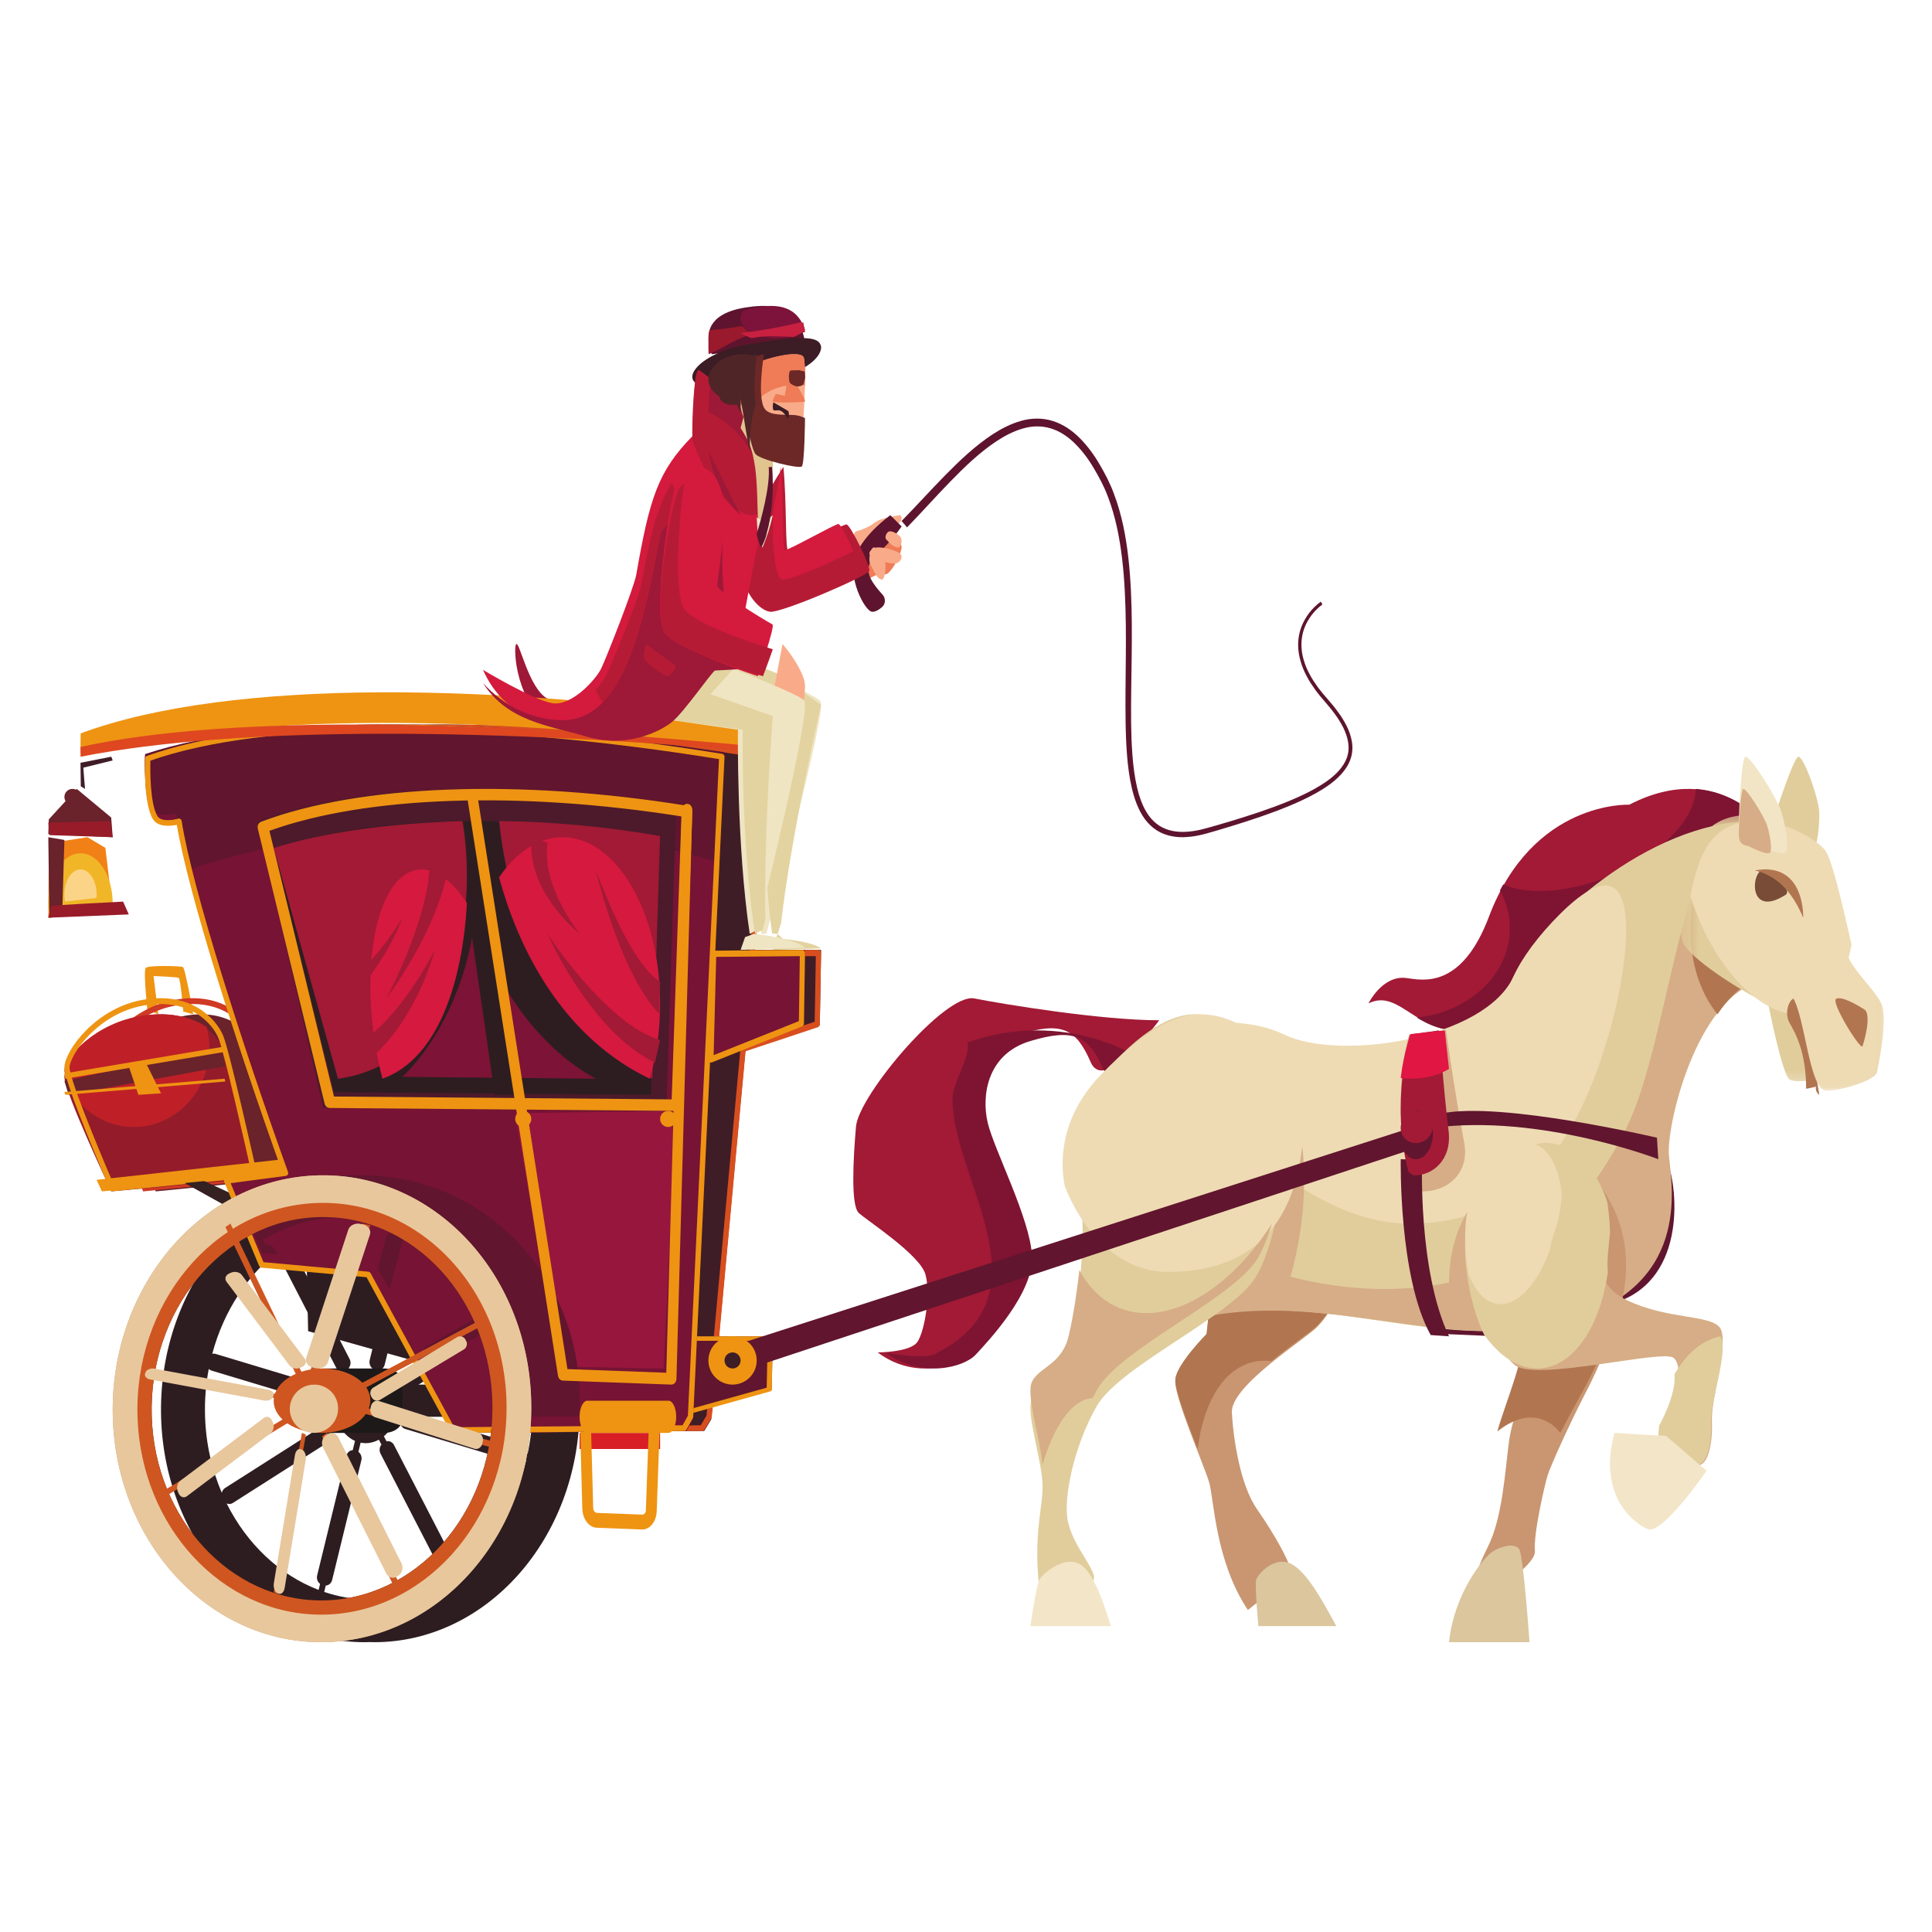 <svg width="120" height="120" viewBox="0 0 120 120" fill="none" xmlns="http://www.w3.org/2000/svg">
<path d="M93 82.171L89 82V82.829L93 83V82.171Z" fill="#61152E"/>
<path d="M103.518 72L100 81C104.735 79.788 104.287 73.933 103.518 72Z" fill="#61152E"/>
<path d="M56 32.359C56.904 31.44 57.777 30.466 58.692 29.534C59.608 28.604 60.562 27.694 61.655 26.975C62.205 26.62 62.792 26.315 63.427 26.14C64.055 25.958 64.748 25.946 65.384 26.147C66.027 26.343 66.598 26.74 67.071 27.216C67.546 27.696 67.951 28.245 68.29 28.83C68.632 29.412 68.949 30.015 69.186 30.662C69.43 31.304 69.616 31.967 69.763 32.638C70.05 33.981 70.179 35.35 70.245 36.714C70.376 39.446 70.231 42.168 70.255 44.876C70.264 45.553 70.285 46.229 70.337 46.9C70.387 47.571 70.471 48.237 70.619 48.883C70.769 49.524 70.988 50.154 71.354 50.661C71.538 50.913 71.759 51.127 72.011 51.288C72.262 51.449 72.543 51.553 72.833 51.612C73.126 51.67 73.427 51.684 73.73 51.659C73.88 51.656 74.031 51.627 74.18 51.61C74.331 51.581 74.482 51.557 74.629 51.52C75.225 51.369 75.832 51.183 76.43 51.008C77.628 50.645 78.82 50.26 79.982 49.786C80.561 49.548 81.132 49.289 81.679 48.982C82.223 48.672 82.759 48.322 83.175 47.849C83.38 47.614 83.557 47.349 83.66 47.051C83.765 46.754 83.787 46.43 83.737 46.115C83.688 45.798 83.574 45.491 83.437 45.199C83.284 44.912 83.12 44.631 82.926 44.372C82.737 44.108 82.532 43.859 82.318 43.614L81.999 43.238C81.892 43.111 81.794 42.975 81.692 42.844C81.498 42.57 81.31 42.292 81.156 41.988C80.995 41.688 80.862 41.37 80.772 41.035C80.676 40.7 80.624 40.348 80.629 39.995C80.635 39.644 80.701 39.292 80.821 38.963C81.07 38.309 81.498 37.761 82.04 37.368L82.136 37.545C81.643 37.906 81.228 38.439 81.004 39.044C80.783 39.654 80.785 40.341 80.969 40.967C81.058 41.283 81.184 41.586 81.34 41.872C81.491 42.163 81.673 42.432 81.862 42.695C81.964 42.822 82.057 42.954 82.163 43.077L82.481 43.445C82.696 43.694 82.909 43.947 83.103 44.219C83.306 44.485 83.48 44.777 83.639 45.079C83.79 45.388 83.912 45.718 83.97 46.073C84.027 46.425 84.005 46.803 83.885 47.142C83.77 47.485 83.574 47.779 83.352 48.035C82.903 48.548 82.355 48.908 81.799 49.23C81.239 49.548 80.66 49.814 80.075 50.057C78.904 50.543 77.707 50.936 76.507 51.307C75.903 51.488 75.31 51.675 74.692 51.834C74.539 51.873 74.38 51.901 74.224 51.931C74.066 51.951 73.907 51.981 73.746 51.987C73.429 52.014 73.101 52.001 72.782 51.938C72.459 51.877 72.142 51.761 71.855 51.579C71.568 51.398 71.316 51.154 71.108 50.875C70.698 50.311 70.466 49.639 70.304 48.97C70.148 48.298 70.059 47.614 70.004 46.931C69.949 46.247 69.924 45.565 69.913 44.882C69.873 42.154 70.006 39.437 69.864 36.737C69.794 35.389 69.657 34.043 69.372 32.739C69.228 32.088 69.044 31.448 68.809 30.835C68.58 30.221 68.271 29.642 67.937 29.082C67.609 28.519 67.222 28.004 66.781 27.564C66.341 27.125 65.83 26.777 65.266 26.609C64.709 26.438 64.108 26.446 63.537 26.615C62.962 26.777 62.413 27.063 61.893 27.405C60.852 28.096 59.92 28.99 59.021 29.915C58.118 30.842 57.252 31.819 56.339 32.757L56 32.359Z" fill="#5E142E"/>
<path d="M54.979 33.012C54.398 32.904 54.032 33.552 54.032 33.552L53 34.372L53.844 36C54.438 35.72 54.574 35.577 54.94 35.672C55.306 35.768 55.974 34.4 55.999 34.032C56.024 33.663 55.558 33.12 54.979 33.012Z" fill="#EF7C57"/>
<path d="M53.164 33.005C54.053 32.779 54.353 32.392 54.627 32.292C54.971 32.167 55.654 32.028 55.873 32.001C56.019 31.982 56.107 32.385 55.748 32.54C55.303 32.73 54.916 32.713 54.863 32.835C54.807 32.956 54.501 33.793 53.634 33.979C52.767 34.165 52.983 33.051 53.164 33.005Z" fill="#F9AB89"/>
<path d="M7 47.232L6.912 47L5 47.377L5.018 48.84L5.279 49L5.175 47.681L7 47.232Z" fill="#3F1D27"/>
<path d="M3 57L3.039 52.372L5.432 52L6.545 52.662L7 56.504L3 57Z" fill="#F18117"/>
<path d="M7 56.118C7 54.396 6.105 53 5.001 53C3.895 53 3 54.396 3 56.118C3 56.425 3.03 56.721 3.083 57L6.982 56.54C6.994 56.402 7 56.261 7 56.118Z" fill="#F1B627"/>
<path d="M6 55.559C6 54.698 5.551 54 4.999 54C4.449 54 4 54.698 4 55.559C4 55.712 4.015 55.86 4.042 56L5.988 55.77C5.994 55.7 6 55.631 6 55.559Z" fill="#FCD487"/>
<path d="M4 49.5C4 49.776 4.223 50 4.5 50C4.775 50 5 49.776 5 49.5C5 49.223 4.775 49 4.5 49C4.223 49 4 49.223 4 49.5Z" fill="#6A222B"/>
<path d="M3 51.814L3.031 50.892L4.767 49L6.906 50.778L7 52L3 51.814Z" fill="#6A222B"/>
<path d="M3 52L3.068 57L3.861 56.887L4 52.17L3 52Z" fill="#6A222B"/>
<path d="M3.178 56.269C3.253 56.221 7.646 56 7.646 56L8 56.797L3 57L3.178 56.269Z" fill="#981B29"/>
<path d="M3.07 51.872L7 52L6.836 51L3 51.096L3.07 51.872Z" fill="#981B29"/>
<path d="M110.719 52.307C109.944 52.122 109.852 51.871 110.176 50.85C110.5 49.828 111.365 47.254 111.667 47.014C111.966 46.776 112.981 49.606 112.998 50.472C113.016 51.338 112.884 52.613 112.562 52.934C112.238 53.255 110.719 52.307 110.719 52.307Z" fill="#E1CD9C"/>
<path d="M85 62.322C86.72 61.477 87.725 63.699 90.113 63.979C92.53 64.263 96.42 61.575 96.42 61.575L110 51.687C110 51.687 106.903 47.025 101.195 49.983C101.195 49.983 95.216 49.697 92.487 56.923C90.765 61.487 88.323 60.876 87.359 60.748C85.867 60.547 85 62.322 85 62.322Z" fill="#A21A35"/>
<path d="M105.319 49C105.342 50.861 103.079 53.181 99.834 54.472C97.314 55.474 94.863 55.593 93.369 54.931C93.299 55.053 93.23 55.175 93.163 55.302C93.558 56.02 93.781 56.819 93.781 57.663C93.781 60.513 91.257 62.863 88 63.207C88.58 63.557 89.237 63.882 90.057 63.979C92.481 64.263 96.381 61.572 96.381 61.572L110 51.672C110 51.672 108.378 49.235 105.319 49Z" fill="#7E1432"/>
<path d="M102 74C101.175 80.862 99.491 84.576 98.507 86.465C97.524 88.353 96.304 91.06 96.129 91.627C95.951 92.193 95.234 95.279 95.335 96.348C95.431 97.419 91 100 91 100C91 100 91.478 97.923 92.403 96.097C93.328 94.271 93.481 91.375 93.731 89.487C93.981 87.598 95.604 84.199 95.406 82.058C95.209 79.917 96.313 77.526 98.08 76.015C99.85 74.504 102 74 102 74Z" fill="#C99671"/>
<path d="M93 88.913C93.889 88.201 94.802 87.893 95.641 88.116C96.133 88.248 96.56 88.555 96.916 89C97.303 88.243 97.725 87.457 98.108 86.775C99.204 84.84 101.081 81.033 102 74C102 74 99.604 74.516 97.632 76.065C95.663 77.614 94.433 80.064 94.653 82.258C94.842 84.125 93.56 86.927 93 88.913Z" fill="#B17650"/>
<path d="M77.508 100C75.466 96.938 75.413 93.125 75.099 92.062C74.784 91 72.898 86.687 73.004 85.749C73.108 84.812 74.942 82.938 74.942 82.938L75.674 76L84 74C83.948 80.062 82.535 81.625 81.854 82.375C81.173 83.124 76.407 86.063 76.512 87.749C76.615 89.437 77.036 92.25 78.083 93.75C79.13 95.25 80.072 96.938 80.126 97.438C80.178 97.938 77.508 100 77.508 100Z" fill="#C99671"/>
<path d="M77.488 84.7C77.964 84.525 78.462 84.48 78.963 84.545C80.206 83.541 81.519 82.656 81.854 82.293C82.535 81.549 83.948 80.002 84 74L75.674 75.98L74.942 82.85C74.942 82.85 73.108 84.706 73.004 85.634C72.933 86.253 73.748 88.355 74.393 90C74.71 87.349 75.803 85.313 77.488 84.7Z" fill="#B17650"/>
<path d="M70.988 83C80.073 78.814 88.499 84.302 96.521 82.163C104.539 80.022 103.23 73.512 103.066 71.558C102.902 69.604 104.866 60.303 109.203 59.931C113.54 59.559 115.096 50.908 108.795 51.001C102.494 51.093 95.537 57.14 93.82 61.047C92.101 64.953 83.263 66.349 79.909 64.674C76.553 63 70.415 64.21 69.271 67.094C68.124 69.977 70.988 83 70.988 83Z" fill="#E1CD9C"/>
<path d="M94.01 60.646C92.25 64.538 83.203 65.928 79.769 64.26C77.924 63.364 75.255 63.298 73 63.874C74.046 68.865 81.153 76 87.526 76C94.652 76 98.265 70.989 100.312 62.777C101.049 59.812 102.356 51.346 96.885 56.78C95.553 58.115 94.539 59.476 94.01 60.646Z" fill="#EEDBB4"/>
<path d="M90.209 82C88.798 74.013 95 72 95 72L93.928 81.451L90.209 82Z" fill="#D6AD86"/>
<path d="M107.856 52.001C104.681 52.046 103.848 62.495 101.644 68.583C100.603 71.458 98.569 74.135 97.07 75.916C94.583 78.874 89.17 80.706 82.95 79.852C75.094 78.772 69.178 74.038 69.738 69.278C69.951 67.484 71.053 65.944 72.764 64.777C71.105 65.302 69.756 66.192 69.276 67.363C68.109 70.198 71.023 83 71.023 83C80.266 78.884 88.839 84.28 97 82.177C105.158 80.073 103.826 73.673 103.659 71.752C103.493 69.831 105.532 61.206 109.944 60.839C114.356 60.474 114.267 51.908 107.856 52.001Z" fill="#D6AD86"/>
<path d="M110 59.585L105.147 56C105.147 56 104.3 60.038 106.677 63C107.473 61.805 108.441 60.934 109.58 60.739L110 59.585Z" fill="#B17650"/>
<path d="M54.515 84C56.698 85.65 59.277 84.943 60.006 84.118C60.735 83.293 63.536 80.227 63.426 77.87C63.313 75.512 61.126 71.15 60.735 69.441C60.342 67.731 60.678 65.079 63.313 64.253C65.946 63.429 66.843 63.9 67.74 65.963C68.638 68.026 72 63.37 72 63.37C68.356 63.37 62.305 62.367 60.51 62.014C58.716 61.661 53.336 68.026 53.168 69.972C52.998 71.917 52.834 74.864 53.336 75.335C53.841 75.807 57.148 77.929 57.484 79.166C57.819 80.404 57.427 82.703 56.98 83.352C56.532 84 54.515 84 54.515 84Z" fill="#A21A35"/>
<path d="M64.402 64C62.891 64 61.445 64.266 60.102 64.749C60.283 65.715 59.161 67.189 59.161 68.276C59.161 73.256 65.347 80.496 58.053 84.106C57.348 84.455 55 84.02 55 84.02C57.23 85.637 59.863 84.944 60.608 84.136C61.352 83.326 64.214 80.322 64.101 78.011C63.986 75.7 61.752 71.424 61.352 69.749C60.952 68.073 61.295 65.474 63.986 64.664C66.675 63.856 67.591 64.318 68.508 66.34C68.962 67.342 70.033 66.727 71 65.852C69.08 64.677 66.822 64 64.402 64Z" fill="#7E1432"/>
<path d="M79.949 80C82.344 72.36 79.897 67 79.897 67L76 78.606L79.949 80Z" fill="#D6AD86"/>
<path d="M64.963 101C63.888 96.189 64.758 93.969 64.758 92.365C64.758 90.761 63.684 87.739 64.093 86.875C64.504 86.012 65.834 85.826 66.296 84.284C66.758 82.742 67.679 76.266 67.013 74.415C66.349 72.565 66.195 69.358 68.756 66.458C71.319 63.559 73.163 62.942 74.393 63.004C75.623 63.066 79.825 66.767 79.978 68.864C80.132 70.961 79.467 76.944 77.98 79.35C76.493 81.755 69.577 84.839 68.141 87.306C66.708 89.774 65.988 93.166 66.349 94.585C66.708 96.004 67.679 96.991 67.936 97.854C68.192 98.717 64.963 101 64.963 101Z" fill="#E1CD9C"/>
<path d="M74.451 63.001C73.094 63.024 71.202 63.826 68.379 66.754C66.063 69.157 65.763 71.768 66.132 73.661C67.368 76.842 69.758 79 72.512 79C76.525 79 80.956 77.302 81 69.17C81.002 68.605 78.877 62.923 74.451 63.001Z" fill="#EEDBB4"/>
<path d="M68.655 80.763C67.996 80.3 67.458 79.659 67.042 78.888C66.833 80.751 66.525 82.492 66.314 83.201C65.849 84.765 64.508 84.953 64.094 85.828C63.712 86.638 64.609 89.315 64.748 91C65.47 88.527 66.597 86.915 67.866 86.835C67.965 86.641 68.067 86.451 68.174 86.265C69.621 83.764 76.591 80.638 78.09 78.199C78.438 77.632 78.741 76.866 79 76C75.983 80.721 71.613 82.844 68.655 80.763Z" fill="#D6AD86"/>
<path d="M100.626 81.286C102.317 75.016 97.725 72 97.725 72L97 83L100.626 81.286Z" fill="#C99671"/>
<path d="M94.055 84.764C92.159 83.031 90.378 78.605 91.21 76.751C92.039 74.898 94.411 70.771 96.19 71.01C97.968 71.25 99.511 73.821 99.511 75.555C99.511 77.29 98.562 79.561 101.052 80.758C103.544 81.954 106.152 81.655 106.803 82.433C107.457 83.21 106.268 86.798 106.33 88.233C106.388 89.668 106.094 90.804 105.618 90.984C105.144 91.163 102.653 89.788 103.246 88.651C103.839 87.515 104.729 85.063 103.959 84.346C103.334 83.765 95.267 85.873 94.055 84.764Z" fill="#D6AD86"/>
<path d="M99.866 79.012C99.788 78.212 99.932 77.361 100 76.572C99.994 76.337 99.984 76.1 99.966 75.862C99.938 75.468 99.894 75.082 99.841 74.706C99.355 73.039 98.004 71.237 96.49 71.032C94.594 70.775 92.064 72.029 91.099 76.4C90.803 77.749 91.174 80.837 92.17 82.88C93.152 84.275 94.388 85.084 95.677 84.993C97.774 84.845 99.395 82.368 99.866 79.012Z" fill="#E1CD9C"/>
<path d="M96.264 77.639C96.344 77.046 96.588 76.426 96.774 75.828C96.811 75.644 96.847 75.457 96.877 75.267C96.93 74.951 96.97 74.638 97 74.326C96.956 72.897 96.287 71.266 95.227 71.042C93.959 70.775 92.187 71.741 91.215 74.955C90.942 75.857 90.9 77.894 91.261 79.257C91.657 80.206 92.237 80.846 92.942 80.976C94.136 81.197 95.442 79.881 96.264 77.639Z" fill="#EEDBB4"/>
<path d="M104.004 85.368C104.109 86.267 103.535 87.679 103.048 88.553C103.016 88.867 103 89.189 103 89.516C103 89.558 103.004 89.598 103.004 89.64C103.543 90.435 105.115 91.11 105.497 90.985C106.014 90.815 106.335 89.741 106.271 88.385C106.208 87.081 107.399 83.893 106.859 83C105.709 83.238 104.703 84.111 104.004 85.368Z" fill="#E1CD9C"/>
<path d="M100.281 89C99.216 92.864 101.458 94.615 102.355 94.977C103.253 95.339 106 91.354 106 91.354L103.476 89.18C101.963 89.121 100.281 89 100.281 89Z" fill="#F3E5C7"/>
<path d="M95 102C94.851 102 90 102 90 102C90.325 98.93 92.168 96.73 92.689 96.382C93.21 96.035 94.091 95.812 94.357 96.218C94.625 96.624 95 102 95 102Z" fill="#DBC69E"/>
<path d="M78.158 101H83C81.995 99.126 80.991 97.391 80.03 97.064C79.072 96.736 78.114 97.766 78.021 98.141C77.931 98.516 78.158 101 78.158 101Z" fill="#DBC69E"/>
<path d="M64 101H69C68.411 99.125 67.79 97.392 66.879 97.064C65.967 96.735 64.729 97.767 64.545 98.141C64.36 98.516 64 101 64 101Z" fill="#F3E5C7"/>
<mask id="mask0_25_100" style="mask-type:alpha" maskUnits="userSpaceOnUse" x="104" y="50" width="13" height="18">
<path d="M104.354 50.362H117V67.619H104.354V50.362Z" fill="black"/>
</mask>
<g mask="url(#mask0_25_100)">
<path d="M106.263 51.371C104.458 52.821 104.191 57.41 104.48 58.425C104.771 59.438 108.251 61.651 109.825 62.343C109.825 62.343 110.695 66.767 111.152 67.044C111.606 67.32 112.975 66.997 112.975 66.997C112.975 66.997 112.85 67.412 113.43 67.551C114.01 67.689 116.455 67.182 116.579 66.582C116.703 65.984 117.283 63.172 116.829 62.296C116.371 61.42 115.046 60.221 114.755 59.346C114.467 58.47 113.43 53.261 112.809 52.385C112.187 51.509 108.499 49.574 106.263 51.371Z" fill="#E1CD9C"/>
</g>
<path d="M115 58.667C114.548 56.69 113.85 53.523 113.381 52.843C112.746 51.922 108.99 49.888 106.711 51.776C105.791 52.54 105.261 54.13 105 55.66C105.064 55.865 105.13 56.069 105.205 56.273C106.813 60.791 110.223 63.901 112.732 62.764C113.957 62.209 114.687 60.459 115 58.667Z" fill="#EEDBB4"/>
<path d="M111.718 62.097C111.236 61.654 110.75 62.835 111.145 63.523C111.496 64.139 112.19 65.327 112.18 67.624C112.511 67.575 112.792 67.491 112.792 67.491C112.792 67.491 112.717 67.814 113 68C112.774 66.54 112.113 62.459 111.718 62.097Z" fill="#B17650"/>
<mask id="mask1_25_100" style="mask-type:alpha" maskUnits="userSpaceOnUse" x="110" y="58" width="7" height="10">
<path d="M110.614 58.098H117V67.917H110.614V58.098Z" fill="black"/>
</mask>
<g mask="url(#mask1_25_100)">
<path d="M116.579 66.582C116.704 65.984 117.284 63.172 116.829 62.296C116.372 61.42 115.046 60.221 114.755 59.346C114.69 59.143 114.581 58.705 114.448 58.143C114.342 58.158 114.239 58.183 114.135 58.215C112.323 58.793 109.529 59.309 111.329 61.919C112.11 63.049 112.383 67.764 113.417 67.727C114.116 67.809 116.461 67.156 116.579 66.582Z" fill="#EEDBB4"/>
</g>
<path d="M115.686 64.977C115.984 64.058 116.162 62.917 115.791 62.691C115.416 62.464 114.425 61.852 114.049 62.033C113.674 62.215 115.584 65.294 115.686 64.977Z" fill="#B17650"/>
<path d="M110.918 55.572C108.639 57.033 108.736 54.309 109.45 54.033C110.167 53.757 111.318 55.316 110.918 55.572Z" fill="#784C36"/>
<path d="M109 54.065C111.619 53.577 112.014 55.963 112 57C111.228 55.158 110.179 54.344 109 54.065Z" fill="#B17650"/>
<path d="M108.939 52.349C108.133 52.183 107.97 51.935 108.004 50.902C108.036 49.868 108.165 47.264 108.39 47.015C108.617 46.767 110.39 49.579 110.649 50.446C110.907 51.315 111.134 52.597 110.907 52.928C110.683 53.258 108.939 52.349 108.939 52.349Z" fill="#F2E5C5"/>
<path d="M108.625 52.565C108.087 52.455 107.981 52.289 108.003 51.6C108.022 50.912 108.109 49.176 108.259 49.01C108.41 48.845 109.595 50.718 109.766 51.298C109.938 51.876 110.089 52.73 109.938 52.952C109.788 53.172 108.625 52.565 108.625 52.565Z" fill="#D6AD86"/>
<path d="M48.632 58.316L48.291 58L48 59L51 58.912C50.501 58.491 48.632 58.316 48.632 58.316Z" fill="#E3D3A0"/>
<path d="M44 59H51L50.919 63.678L44 66V59Z" fill="#3F1D26"/>
<path d="M44.325 59.389V65.549L50.601 63.463L50.673 59.389H44.325ZM44.162 66C44.128 66 44.093 65.986 44.064 65.96C44.024 65.923 44 65.866 44 65.805V59.195C44 59.087 44.075 59 44.162 59H50.838C50.88 59 50.923 59.021 50.952 59.059C50.984 59.095 51 59.147 51 59.198L50.92 63.616C50.92 63.703 50.872 63.777 50.804 63.801L44.205 65.994L44.162 66Z" fill="#D94E1F"/>
<path d="M34.312 45C32.062 43.879 31.856 40.214 32.062 40.01C32.268 39.806 32.83 42.76 34.016 43.404C35.2 44.049 36 43.879 36 43.879L34.312 45Z" fill="#9E1837"/>
<path d="M46.272 19.104C43.642 19.532 43.854 21.076 44.208 22L50 21.24C49.723 19.739 49.044 18.651 46.272 19.104Z" fill="#5E142E"/>
<path d="M46.827 19.117C46.568 19.169 46.34 19.236 46.138 19.315C46.053 19.45 46 19.595 46 19.748C46 20.44 46.99 21 48.209 21C48.947 21 49.6 20.794 50 20.478C49.616 19.374 48.799 18.72 46.827 19.117Z" fill="#7D133A"/>
<path d="M44.014 22C43.988 21.511 43.994 21.002 44.061 20.509C44.694 20.462 45.356 20.381 46.035 20.257C46.052 20.255 46.067 20.252 46.084 20.248C46.275 20.443 46.5 20.605 46.746 20.727C45.693 21.039 44.956 21.605 44.014 22ZM49.812 20.644C49.628 20.644 49.422 20.633 49.207 20.617C49.472 20.454 49.701 20.246 49.884 20C49.927 20.205 49.965 20.42 50 20.64C49.939 20.644 49.877 20.644 49.812 20.644Z" fill="#9B192C"/>
<path d="M46.697 21C46.438 20.92 46.202 20.812 46 20.684C47.382 20.526 48.671 20.287 49.789 20C49.871 20.162 49.938 20.337 50 20.52C49.807 20.682 49.566 20.82 49.288 20.927C49.184 20.924 49.08 20.918 48.973 20.913C48.631 20.898 48.277 20.883 47.946 20.883C47.711 20.883 47.486 20.89 47.29 20.912C47.082 20.936 46.887 20.966 46.697 21Z" fill="#C82040"/>
<path d="M44.264 23.998C41.837 24.072 43.064 21.942 46.579 21.367C50.091 20.791 50.833 20.944 50.986 21.474C51.139 22.005 50.136 23.819 44.264 23.998Z" fill="#3C1C25"/>
<path d="M54.793 37.701C55.002 37.523 55.019 37.157 54.831 36.951C53.866 35.884 53.591 35.217 54.444 34.459C55.39 33.618 56 32.697 56 32.697L55.3 32C55.3 32 53.653 33.158 53.136 34.522C52.617 35.887 53.718 37.933 54.148 37.996C54.352 38.026 54.595 37.871 54.793 37.701Z" fill="#5E142E"/>
<path d="M48.66 29C48.872 31.288 48.767 34.142 48.95 34.198C49.135 34.255 52.336 32.573 52.574 32.573C52.811 32.573 54.075 35.144 53.996 35.456C53.918 35.766 48.543 38.082 47.831 37.998C47.119 37.913 46 36.656 46 34.848C46 33.04 48.66 29 48.66 29Z" fill="#B61B35"/>
<path d="M52.077 32.547C51.859 32.547 48.925 34.217 48.756 34.16C48.588 34.104 48.684 31.271 48.49 29C48.49 29 48.345 30.22 48.142 31.075C47.882 31.76 47.948 35.913 48.6 35.998C49.044 36.055 51.476 35.004 53 34.232C52.663 33.439 52.205 32.547 52.077 32.547Z" fill="#D41A3D"/>
<path d="M50 23.001C50 22.448 49.551 22 49.001 22C48.446 22 48 22.448 48 23.001C48 23.552 48.446 24 49.001 24C49.551 24 50 23.552 50 23.001Z" fill="#502527"/>
<path d="M20.137 98.878L20.234 98.482C20.417 98.474 20.581 98.337 20.631 98.131L22.444 90.704C22.494 90.497 22.413 90.287 22.261 90.177L22.399 89.606C22.502 89.625 22.607 89.638 22.715 89.638C23.007 89.638 23.284 89.559 23.533 89.421L23.691 89.726C23.57 89.876 23.54 90.102 23.634 90.287L27.08 96.963C27.175 97.148 27.365 97.233 27.546 97.191L27.843 97.769C26.364 98.745 24.66 99.316 22.854 99.357C21.914 99.335 21.002 99.17 20.137 98.878ZM25.342 76.011L25.172 76.702C24.989 76.711 24.825 76.847 24.776 77.054L22.962 84.479C22.913 84.686 22.993 84.896 23.145 85.007L23.055 85.388C22.932 85.365 22.808 85.356 22.677 85.362C22.422 85.374 22.18 85.444 21.962 85.559L21.66 84.973C21.782 84.822 21.812 84.597 21.715 84.411L18.271 77.737C18.174 77.551 17.986 77.465 17.805 77.508L17.735 77.374C19.194 76.356 20.897 75.731 22.735 75.646C22.822 75.641 22.904 75.643 22.987 75.641C23.8 75.662 24.587 75.789 25.342 76.011ZM20.492 88.66C20.357 88.523 20.154 88.49 19.987 88.596L13.979 92.423C13.873 92.491 13.804 92.6 13.777 92.722C13.16 91.283 12.789 89.681 12.737 87.984C12.703 86.971 12.783 85.98 12.966 85.027C13.014 85.073 13.069 85.109 13.133 85.128L19.818 87.141C20.005 87.198 20.193 87.108 20.293 86.938L20.892 87.118C20.867 87.27 20.853 87.427 20.858 87.587C20.863 87.852 20.916 88.105 21.002 88.336L20.492 88.66ZM32.775 90.28L32.42 90.173C32.415 89.971 32.29 89.788 32.104 89.731L25.422 87.718C25.234 87.662 25.045 87.751 24.945 87.921L24.587 87.813C24.601 87.711 24.612 87.608 24.612 87.501C24.615 87.18 24.557 86.877 24.448 86.606L24.77 86.4C24.907 86.537 25.109 86.57 25.275 86.465L31.284 82.636C31.45 82.531 31.528 82.319 31.489 82.12L31.866 81.88C32.645 83.553 33.086 85.467 33.074 87.51C33.072 88.466 32.964 89.393 32.775 90.28ZM23.497 85.113C23.68 85.103 23.844 84.967 23.894 84.76L25.707 77.335C25.758 77.128 25.677 76.918 25.525 76.808L25.691 76.121C28.245 76.983 30.385 78.937 31.695 81.525L31.309 81.769C31.172 81.632 30.97 81.599 30.804 81.706L24.795 85.533C24.629 85.64 24.551 85.852 24.59 86.05L24.271 86.252C24.058 85.908 23.759 85.641 23.403 85.493L23.497 85.113ZM17.492 77.709C17.367 77.859 17.337 78.084 17.433 78.27L20.878 84.946C20.975 85.131 21.163 85.216 21.343 85.174L21.649 85.767C21.354 86.009 21.124 86.344 20.991 86.73L20.387 86.548C20.378 86.345 20.257 86.162 20.07 86.106L13.388 84.093C13.319 84.071 13.249 84.072 13.183 84.088C13.896 81.418 15.412 79.118 17.431 77.594L17.492 77.709ZM21.909 90.072C21.726 90.08 21.562 90.217 21.512 90.423L19.699 97.85C19.649 98.057 19.729 98.267 19.882 98.377L19.79 98.752C17.362 97.823 15.329 95.89 14.076 93.379C14.198 93.434 14.337 93.432 14.459 93.354L20.467 89.527C20.634 89.421 20.711 89.209 20.673 89.01L21.169 88.694C21.382 89.056 21.69 89.338 22.05 89.497L21.909 90.072ZM27.918 96.428L24.473 89.754C24.377 89.568 24.185 89.483 24.008 89.525L23.844 89.209C24.141 88.957 24.372 88.61 24.498 88.206L24.85 88.311C24.859 88.514 24.981 88.698 25.167 88.754L31.852 90.768C32.038 90.824 32.226 90.735 32.326 90.563L32.687 90.671C31.974 93.572 30.324 96.009 28.153 97.557L27.859 96.99C27.984 96.841 28.014 96.614 27.918 96.428ZM23.085 73.006C22.802 72.998 22.518 72.997 22.23 73.01C15.163 73.34 9.756 80.164 10.008 88.092C10.258 95.842 15.848 102 22.635 102C22.738 102 22.838 101.994 22.941 101.992C23.043 101.994 23.145 102 23.251 102C30.191 102 35.961 95.59 36 87.513C36.039 79.334 30.211 72.822 23.085 73.006Z" fill="#2D1D21"/>
<path d="M31 76H19L19.138 82.682L31 86V76Z" fill="#2D1D21"/>
<path d="M29.381 86H24.618C24.279 86 24 86.356 24 86.796V87.204C24 87.644 24.279 88 24.618 88H29.381C29.721 88 30 87.644 30 87.204V86.796C30 86.356 29.721 86 29.381 86Z" fill="#2D1D21"/>
<path d="M23.869 85H20.133C19.508 85 19 85.389 19 85.869V88.131C19 88.611 19.508 89 20.133 89H23.869C24.492 89 25 88.611 25 88.131V85.869C25 85.389 24.492 85 23.869 85Z" fill="#1D1919"/>
<path d="M11.352 60.057C11.19 59.999 9.215 59.944 9.054 60.114C8.891 60.283 9.15 62.717 9.15 62.717L9.831 63L9.538 60.623C9.538 60.623 10.963 60.679 11.093 60.736C11.223 60.793 11.384 62.83 11.384 62.83L12 63C12 63 11.514 60.114 11.352 60.057Z" fill="#EE9412"/>
<path d="M16.026 65.089C15.638 64.176 14.245 62.611 11.495 63.089C8.745 63.568 7.04 66.002 7 66.871C6.963 67.74 9.675 74 9.675 74L18 73.174C18 73.174 16.413 66.002 16.026 65.089Z" fill="#6A222B"/>
<path d="M11.963 62.361C11.643 62.361 11.302 62.389 10.939 62.452C8.045 62.955 6.355 65.522 6.32 66.282C6.291 66.914 7.939 70.972 9.085 73.62L17.598 72.776C17.328 71.562 15.926 65.316 15.563 64.466C15.206 63.619 14.071 62.361 11.963 62.361ZM8.892 74L8.844 73.889C8.548 73.207 5.958 67.202 6.001 66.263C6.045 65.243 7.939 62.608 10.888 62.096C13.849 61.582 15.402 63.246 15.855 64.311C16.267 65.282 17.886 72.584 17.954 72.893L18 73.098L8.892 74Z" fill="#D03923"/>
<path d="M13.845 65.089C13.422 64.176 11.901 62.611 8.901 63.089C5.901 63.568 4.044 66.002 4 66.871C3.959 67.74 6.915 74 6.915 74L16 73.174C16 73.174 14.268 66.002 13.845 65.089Z" fill="#941B2A"/>
<path d="M13 65.082C13 64.638 12.943 64.207 12.839 63.798C12.023 63.242 10.742 62.818 8.901 63.079C5.901 63.508 4.044 65.685 4 66.462C3.989 66.676 4.205 67.256 4.524 67.983C5.377 69.205 6.754 70 8.308 70C10.899 70 13 67.798 13 65.082Z" fill="#BF2027"/>
<path d="M4.26 68L14 66.222C13.906 65.782 13.817 65.369 13.735 65L4 67.14C4.078 67.405 4.163 67.694 4.26 68Z" fill="#6A222B"/>
<path d="M9.961 62.36C9.644 62.36 9.302 62.389 8.94 62.452C6.046 62.955 4.355 65.522 4.321 66.282C4.292 66.913 5.94 70.972 7.085 73.62L15.598 72.776C15.328 71.562 13.926 65.315 13.563 64.466C13.204 63.619 12.072 62.36 9.961 62.36ZM6.892 74L6.844 73.889C6.548 73.207 3.958 67.202 4.001 66.263C4.046 65.242 5.94 62.608 8.889 62.096C11.85 61.583 13.402 63.246 13.855 64.311C14.267 65.282 15.886 72.584 15.956 72.893L16 73.098L6.892 74Z" fill="#EE9412"/>
<path d="M4.054 67L4 66.672L13.946 65L14 65.328L4.054 67Z" fill="#EE9412"/>
<path d="M4.053 68L4 67.826L13.948 67L14 67.175L4.053 68Z" fill="#EE9412"/>
<path d="M8 66.239L8.596 68L10 67.91L9.054 66L8 66.239Z" fill="#EE9412"/>
<path d="M43.744 88.879L29.246 89L24.396 79.263L17.75 78.658L15.805 73.397L19.508 72.913C16.84 64.446 14.277 54.928 13.831 50.9C13.831 50.9 12.664 51.237 12.348 50.658C11.816 49.69 12.052 46.968 12.052 46.968C19.942 44.187 33.911 44.544 48 46.847L44.179 88.153L43.744 88.879Z" fill="#3F1D26"/>
<path d="M17.985 78.397L24.463 78.987C24.521 78.992 24.57 79.028 24.597 79.081L29.355 88.647L43.523 88.528L43.885 87.925L47.651 47.147C32.726 44.718 19.564 44.755 12.38 47.248C12.341 47.767 12.223 49.898 12.656 50.69C12.863 51.065 13.671 50.926 13.938 50.849C13.986 50.834 14.035 50.843 14.076 50.873C14.117 50.901 14.142 50.947 14.148 50.998C14.614 55.201 17.303 64.98 19.763 72.807C19.779 72.857 19.774 72.911 19.746 72.955C19.719 73.001 19.675 73.03 19.625 73.037L16.173 73.489L17.985 78.397ZM29.254 89C29.192 89 29.135 88.964 29.104 88.906L24.341 79.331L17.852 78.738C17.789 78.733 17.734 78.689 17.711 78.626L15.78 73.406C15.761 73.355 15.766 73.298 15.794 73.252C15.819 73.205 15.866 73.173 15.916 73.166L19.382 72.713C16.972 65.023 14.361 55.525 13.839 51.235C13.464 51.313 12.662 51.406 12.366 50.867C11.82 49.87 12.043 47.214 12.055 47.102C12.06 47.033 12.104 46.972 12.168 46.951C19.401 44.395 32.745 44.348 47.858 46.824C47.946 46.839 48.008 46.923 47.999 47.016L44.212 88C44.21 88.028 44.202 88.055 44.188 88.077L43.758 88.798C43.728 88.848 43.675 88.88 43.617 88.88L29.256 89H29.254Z" fill="#D94E1F"/>
<path d="M15.797 74.8L11.919 73L11 73.218L16 76L15.797 74.8Z" fill="#352022"/>
<path d="M17.616 72L6 73.282L6.328 74L18 72.82L17.616 72Z" fill="#EE9412"/>
<path d="M41 89H36V90H41V89Z" fill="#D81F26"/>
<path d="M39.894 95L39.867 94.999L37.068 94.891C36.582 94.873 36.187 94.352 36.169 93.706L36 87.478C35.993 87.224 36.139 87.01 36.326 87C36.513 86.994 36.669 87.189 36.675 87.444L36.845 93.671C36.849 93.83 36.959 93.963 37.086 93.968L39.885 94.076C40.01 94.088 40.11 93.966 40.115 93.817L40.324 87.947C40.333 87.692 40.489 87.496 40.678 87.508C40.865 87.52 41.008 87.736 41 87.992L40.79 93.862C40.768 94.506 40.375 95 39.894 95Z" fill="#EE9412"/>
<path d="M42 83H48L47.931 86.342L42 88V83Z" fill="#61152E"/>
<path d="M42.319 83.279V87.671L47.62 86.192L47.682 83.279H42.319ZM42.16 88C42.125 88 42.095 87.991 42.065 87.973C42.025 87.947 42 87.906 42 87.861V83.139C42 83.062 42.071 83 42.16 83H47.841C47.886 83 47.925 83.015 47.956 83.041C47.985 83.068 48 83.105 48 83.142L47.935 86.297C47.933 86.357 47.888 86.41 47.822 86.427L42.207 87.994L42.16 88Z" fill="#EE9412"/>
<path d="M42.638 88.879L28.128 89L22.829 79.263L16.149 78.658L13.961 73.397L17.646 72.913C14.594 64.446 11.597 54.928 10.967 50.9C10.967 50.9 9.816 51.237 9.469 50.658C8.892 49.69 9.01 46.968 9.01 46.968C16.782 44.187 30.788 44.544 45 46.847L43.042 88.153L42.638 88.879Z" fill="#771334"/>
<path d="M34.68 84.881L32 69.143L42 69L41.216 85L34.68 84.881Z" fill="#97163D"/>
<path d="M22.169 73.006C21.867 72.998 21.564 72.997 21.256 73.009C18.968 73.105 16.844 73.775 15 74.867L16.115 77.417L16.18 77.524L16.169 77.537L16.296 77.826L17.217 77.905L17.015 77.551C16.913 77.373 16.708 77.291 16.516 77.331L16.327 77.004C17.815 76.144 19.516 75.619 21.346 75.542C22.471 75.495 23.558 75.621 24.587 75.893L24.407 76.557C24.21 76.566 24.033 76.697 23.981 76.896L23.462 78.804L24.186 80.073L24.978 77.165C25.033 76.967 24.946 76.765 24.781 76.659L24.961 75.999C27.698 76.827 29.991 78.705 31.391 81.192L30.98 81.426C30.835 81.294 30.617 81.263 30.437 81.365L26.288 83.736L26.802 84.631L30.95 82.259C31.13 82.158 31.214 81.954 31.171 81.763L31.576 81.532C32.409 83.14 32.881 84.98 32.87 86.942C32.87 87.299 32.849 87.652 32.818 88L35.955 87.975C35.98 87.635 36 87.292 36 86.945C36.044 79.086 29.802 72.829 22.169 73.006Z" fill="#61152E"/>
<path d="M10.967 50.508C11.117 51.407 11.405 52.6 11.792 54C16.891 52.304 22.72 51.341 28.912 51.341C34.554 51.341 39.893 52.14 44.654 53.564L45 46.724C30.788 44.574 16.782 44.241 9.01 46.838C9.01 46.838 8.892 49.379 9.469 50.282C9.816 50.824 10.967 50.508 10.967 50.508Z" fill="#61152E"/>
<path d="M46.843 58L46.279 58.205L46 59L50 58.872C49.334 58.256 46.843 58 46.843 58Z" fill="#EFE5C3"/>
<path d="M44.183 59.053L50 59L49.933 63.628L44 66L44.183 59.053Z" fill="#771334"/>
<path d="M44.485 59.434L44.325 65.537L49.62 63.424L49.678 59.388L44.485 59.434ZM44.158 66C44.124 66 44.089 65.986 44.064 65.962C44.022 65.924 43.998 65.863 44 65.8L44.171 59.236C44.176 59.133 44.244 59.05 44.331 59.048L49.84 59C49.887 59.002 49.924 59.02 49.953 59.057C49.984 59.093 50 59.144 50 59.196L49.934 63.568C49.934 63.65 49.889 63.723 49.827 63.748L44.208 65.99L44.158 66Z" fill="#EE9412"/>
<path d="M16.364 78.395L22.882 78.987C22.937 78.992 22.987 79.024 23.015 79.075L28.215 88.647L42.396 88.528L42.727 87.932L44.657 47.148C29.601 44.718 16.425 44.754 9.342 47.246C9.328 47.774 9.306 49.893 9.775 50.685C10.002 51.065 10.788 50.932 11.073 50.849C11.117 50.835 11.167 50.843 11.209 50.87C11.247 50.897 11.275 50.941 11.284 50.99C11.937 55.194 15.075 64.972 17.892 72.799C17.908 72.85 17.906 72.907 17.878 72.953C17.853 72.999 17.806 73.029 17.756 73.037L14.327 73.488L16.364 78.395ZM28.117 89C28.057 89 28.002 88.966 27.972 88.912L22.766 79.331L16.237 78.738C16.177 78.733 16.122 78.692 16.097 78.633L13.929 73.413C13.909 73.362 13.912 73.303 13.937 73.255C13.964 73.206 14.012 73.173 14.065 73.166L17.503 72.715C14.741 65.02 11.695 55.516 10.983 51.233C10.618 51.306 9.809 51.403 9.491 50.872C8.9 49.876 9.005 47.223 9.011 47.111C9.013 47.038 9.057 46.975 9.124 46.951C16.254 44.395 29.612 44.348 44.856 46.824C44.942 46.837 45.002 46.917 45 47.007L43.058 87.992C43.058 88.021 43.05 88.048 43.037 88.073L42.639 88.792C42.608 88.847 42.553 88.88 42.495 88.88L28.117 89Z" fill="#EE9412"/>
<path d="M19.908 85.002C18.238 85.048 16.949 85.988 17.002 87.082C17.049 88.151 18.363 89 19.968 89C21.608 89 22.983 88.116 23 87.002C23.022 85.862 21.621 84.956 19.908 85.002Z" fill="#CF5620"/>
<path d="M19.95 100.289C13.818 100.289 8.766 94.859 8.545 88.024C8.315 81.031 13.197 75.014 19.585 74.724C26.119 74.425 31.5 80.22 31.464 87.513C31.431 94.635 26.219 100.289 19.95 100.289ZM19.529 73.012C12.288 73.343 6.751 80.166 7.009 88.093C7.264 95.843 12.989 102 19.942 102C27.051 102 32.962 95.59 33 87.514C33.039 79.246 26.939 72.675 19.529 73.012Z" fill="#C09A62"/>
<path d="M19.954 99.406C14.293 99.406 9.63 94.35 9.423 87.986C9.214 81.478 13.722 75.875 19.615 75.604C25.649 75.327 30.615 80.722 30.584 87.511C30.551 94.142 25.739 99.406 19.954 99.406ZM19.565 74.011C12.88 74.318 7.771 80.671 8.008 88.052C8.243 95.267 13.528 101 19.946 101C26.507 101 31.963 95.031 32 87.512C32.039 79.814 26.404 73.698 19.565 74.011Z" fill="#352022"/>
<path d="M19.954 99.406C14.293 99.406 9.63 94.35 9.426 87.986C9.214 81.478 13.722 75.875 19.618 75.604C25.649 75.327 30.617 80.722 30.585 87.511C30.551 94.142 25.739 99.406 19.954 99.406ZM19.565 74.011C12.88 74.318 7.771 80.671 8.008 88.052C8.243 95.267 13.529 101 19.946 101C26.509 101 31.964 95.031 32 87.512C32.039 79.814 26.404 73.698 19.565 74.011Z" fill="#CF5620"/>
<path d="M19.948 100.289C13.818 100.289 8.766 94.859 8.542 88.024C8.315 81.031 13.197 75.014 19.584 74.724C26.119 74.425 31.5 80.22 31.464 87.513C31.428 94.635 26.216 100.289 19.948 100.289ZM19.529 73.012C12.288 73.343 6.751 80.166 7.009 88.093C7.261 95.843 12.989 102 19.942 102C27.048 102 32.959 95.59 33 87.514C33.039 79.246 26.937 72.675 19.529 73.012Z" fill="#E8C79D"/>
<path d="M19.455 86.001C18.621 86.035 17.978 86.741 18.001 87.561C18.025 88.364 18.684 89 19.484 89C20.306 89 20.99 88.337 21 87.502C21.012 86.646 20.309 85.966 19.455 86.001Z" fill="#E8C79D"/>
<path d="M19 89.104L18.752 89L17 98.897L17.248 99L19 89.104Z" fill="#CF5620"/>
<path d="M18.77 90.051L18.698 90.018C18.533 89.944 18.363 90.106 18.318 90.38L17.011 98.321C16.966 98.595 17.064 98.876 17.23 98.951L17.3 98.982C17.467 99.056 17.637 98.895 17.682 98.621L18.989 90.68C19.034 90.406 18.936 90.125 18.77 90.051Z" fill="#E8C79D"/>
<path d="M23 76.103L22.508 76L19 85.898L19.492 86L23 76.103Z" fill="#CF5620"/>
<path d="M22.538 76.049L22.398 76.018C22.066 75.944 21.723 76.106 21.633 76.38L19.023 84.32C18.93 84.594 19.13 84.876 19.46 84.951L19.6 84.982C19.933 85.056 20.275 84.894 20.365 84.62L22.978 76.68C23.068 76.406 22.87 76.124 22.538 76.049Z" fill="#E8C79D"/>
<path d="M17.906 87L18 86.753L9.092 85L9 85.247L17.906 87Z" fill="#CF5620"/>
<path d="M16.955 86.77L16.984 86.699C17.05 86.533 16.904 86.362 16.662 86.318L9.604 85.011C9.362 84.966 9.11 85.064 9.044 85.23L9.016 85.301C8.95 85.467 9.093 85.638 9.336 85.683L16.396 86.989C16.638 87.034 16.89 86.936 16.955 86.77Z" fill="#E8C79D"/>
<path d="M30.898 90L31 89.63L21.103 87L21 87.371L30.898 90Z" fill="#CF5620"/>
<path d="M29.961 89.654L29.986 89.549C30.044 89.299 29.916 89.043 29.704 88.976L23.529 87.017C23.316 86.948 23.096 87.096 23.038 87.345L23.014 87.451C22.956 87.7 23.081 87.956 23.293 88.025L29.47 89.984C29.683 90.051 29.903 89.904 29.961 89.654Z" fill="#E8C79D"/>
<path d="M18 88.312L17.827 88L10 92.687L10.17 93L18 88.312Z" fill="#CF5620"/>
<path d="M16.95 88.347L16.906 88.248C16.803 88.012 16.575 87.93 16.394 88.065L11.187 91.981C11.009 92.117 10.948 92.418 11.049 92.653L11.093 92.753C11.196 92.989 11.424 93.07 11.605 92.935L16.812 89.018C16.99 88.883 17.054 88.583 16.95 88.347Z" fill="#E8C79D"/>
<path d="M30 82.312L29.806 82L21 86.688L21.194 87L30 82.312Z" fill="#CF5620"/>
<path d="M28.95 83.278L28.905 83.197C28.803 83.009 28.575 82.944 28.394 83.052L23.189 86.186C23.007 86.293 22.947 86.534 23.05 86.722L23.093 86.802C23.195 86.99 23.425 87.056 23.604 86.948L28.812 83.814C28.99 83.706 29.054 83.466 28.95 83.278Z" fill="#E8C79D"/>
<path d="M18.689 86L19 85.785L14.313 76L14 76.215L18.689 86Z" fill="#CF5620"/>
<path d="M18.652 84.951L18.753 84.907C18.988 84.804 19.07 84.575 18.935 84.395L15.016 79.189C14.882 79.009 14.582 78.947 14.345 79.049L14.247 79.093C14.01 79.196 13.931 79.426 14.065 79.605L17.981 84.812C18.116 84.991 18.418 85.053 18.652 84.951Z" fill="#E8C79D"/>
<path d="M24.686 99L25 98.785L20.313 89L20 89.215L24.686 99Z" fill="#CF5620"/>
<path d="M24.651 97.925L24.753 97.859C24.989 97.706 25.07 97.362 24.934 97.093L21.019 89.282C20.883 89.013 20.582 88.921 20.348 89.075L20.246 89.141C20.013 89.294 19.93 89.638 20.065 89.906L23.983 97.718C24.115 97.987 24.417 98.079 24.651 97.925Z" fill="#E8C79D"/>
<path d="M47.7 46.668L48 44.995C31.026 42.379 14.296 42.109 5.012 45.551C5.012 45.551 4.984 46.189 5.015 47C14.855 44.129 30.963 44.382 47.7 46.668Z" fill="#EE9412"/>
<path d="M5 46.395C5 46.561 5 46.769 5.014 47C14.914 45.052 31.118 45.224 47.956 46.775L48 46.46C31.098 44.792 14.642 44.278 5 46.395Z" fill="#DE4720"/>
<path d="M50.962 43.556C50.507 42.963 43.277 40 43.277 40L41 44.385L47.22 45.393C47.22 45.393 46.525 52.297 47.283 57.985L47.599 58C47.599 58 51.417 44.148 50.962 43.556Z" fill="#EFE5C3"/>
<path d="M48.516 57.325C49.143 51.814 51 43.778 51 43.778L48.182 41.791C45.924 40.889 43.522 40 43.522 40L41 44.385L47.89 45.393C47.89 45.393 47.12 52.297 47.96 57.985L48.311 58C48.311 58 48.386 57.752 48.516 57.325Z" fill="#E3D3A0"/>
<path d="M48.604 40C49.344 40.868 49.861 41.789 49.979 42.367C50.098 42.947 49.669 45 49.669 45L48 43.183L48.604 40Z" fill="#F9AB89"/>
<path d="M49.95 43.512C49.45 42.927 41.502 40 41.502 40L39 44.331L45.837 45.327C45.837 45.327 45.732 52.38 46.566 58L47.023 57.759C47.023 57.759 50.449 44.097 49.95 43.512Z" fill="#EFE5C3"/>
<path d="M48 44.478L44.13 43.117L45.623 41.462C43.555 40.687 41.61 40 41.61 40L39 44.331L46.131 45.327C46.131 45.327 46.021 52.38 46.892 58L47.369 57.759C47.369 57.759 47.43 57.525 47.534 57.122C47.435 51.621 48 44.478 48 44.478Z" fill="#E3D3A0"/>
<path d="M30 41.607C31.395 44.724 34.07 44.964 36.474 45.731C38.875 46.498 40.814 45.443 41.549 44.82C42.285 44.197 43.99 41.464 44.146 41.464C44.3 41.464 45.657 41.367 45.657 41.367C45.657 41.367 46.975 33.887 47.284 32.831C47.595 31.777 48.293 29.187 47.865 27.797C47.44 26.406 43.758 23.097 43.41 23.002C43.059 22.906 43.022 27.077 43.022 27.077C40.851 29.283 40.348 30.962 39.52 35.693C39.38 36.496 37.634 40.936 37.324 41.559C37.014 42.182 35.503 43.909 34.262 43.669C33.024 43.429 30 41.607 30 41.607Z" fill="#D41A3D"/>
<path d="M41.718 30C40.805 31.48 40.388 33.234 39.814 36.377C39.673 37.156 37.908 41.464 37.594 42.069C37.498 42.256 37.285 42.545 37 42.847C37.637 44.186 38.477 45 39.397 45C41.386 45 43 41.195 43 36.502C43 33.892 42.501 31.559 41.718 30Z" fill="#B61B35"/>
<path d="M44.598 37C44.751 37.077 47 38.242 47 38.242L46.743 39L44 37.738L44.598 37Z" fill="#9E1837"/>
<path d="M44.907 32.784C44.959 31.715 41.347 31.582 40.992 33.383C40.102 37.922 38.979 44.73 34.966 44.73C33.045 44.73 31.299 43.855 30 42.427C31.526 44.813 34.085 45.063 36.404 45.742C38.914 46.478 40.94 45.466 41.708 44.868C42.476 44.27 44.259 41.647 44.421 41.647C44.583 41.647 46 41.556 46 41.556C46 41.556 44.601 39.184 44.907 32.784Z" fill="#9E1837"/>
<path d="M47.223 31.859C47.585 31.647 47.843 31.193 48 30.566C47.987 30.199 47.972 29.83 47.953 29.463C47.965 28.972 47.927 28.516 47.821 28.14C47.399 26.65 43.749 23.104 43.404 23.002C43.108 22.914 42.967 26.136 43.007 27.352C44.2 30.689 46.05 32.544 47.223 31.859Z" fill="#B61B35"/>
<path d="M47.624 32C47.576 26.958 44 25.605 44 25.605L44.084 24C44.084 24 47.196 25.346 47.777 26.541C48.356 27.736 47.624 32 47.624 32Z" fill="#9E1837"/>
<path d="M20.075 68.809L41.387 69L42 50.075C31.737 48.356 22.073 48.714 16 51.038L20.075 68.809Z" fill="#4C1A2B"/>
<path d="M20.761 67.838L40.434 68L41 51.915C31.527 50.452 22.609 50.757 17 52.733L20.761 67.838Z" fill="#2D1D21"/>
<path d="M31.971 62.26C30.835 60.593 30.016 58.79 29.505 57C29.5 57.063 29.493 57.126 29.485 57.188C28.98 61.16 27.256 64.683 25 66.886L37 67C35.2 66.025 33.435 64.417 31.971 62.26Z" fill="#7D1336"/>
<path d="M28.731 51C24.154 51.13 20.113 51.691 17 52.673L20.991 67C28.154 66.054 29.722 57.041 28.731 51Z" fill="#A21A35"/>
<path d="M40.519 67L41 51.922C37.529 51.33 34.143 51.025 31 51C31.692 57.507 34.594 64.463 40.519 67Z" fill="#A21A35"/>
<path d="M25.782 54.047C23.545 54.576 22.429 59.385 23.292 64.788C23.415 65.558 23.571 66.298 23.755 67C27.258 65.749 28.744 60.863 29 56.081C28.007 54.585 26.863 53.791 25.782 54.047Z" fill="#D6193E"/>
<path d="M34.937 52C33.434 52 32.06 52.939 31 54.489C32.416 59.713 35.398 64.622 40.353 67C40.766 65.601 41 64.023 41 62.35C41 56.634 38.286 52 34.937 52Z" fill="#D6193E"/>
<path d="M30.272 56H29L30.728 68H32L30.272 56Z" fill="#2D1D21"/>
<path d="M20.744 68.107L41.72 68.284L42.323 50.709C32.223 49.112 22.713 49.444 16.735 51.603L20.744 68.107ZM42.041 69H42.039L20.483 68.818C20.331 68.817 20.199 68.707 20.164 68.551L16.011 51.463C15.967 51.284 16.058 51.101 16.221 51.039C22.336 48.726 32.24 48.358 42.717 50.053C42.885 50.08 43.008 50.237 43 50.418L42.375 68.656C42.369 68.848 42.221 69 42.041 69Z" fill="#EE9412"/>
<path d="M41.696 86H41.686L34.966 85.752C34.815 85.748 34.685 85.623 34.659 85.453L29.005 49.426C28.975 49.229 29.091 49.041 29.266 49.006C29.441 48.971 29.607 49.103 29.636 49.3L35.245 85.037L41.384 85.263L42.357 50.279C42.362 50.082 42.505 49.928 42.678 49.928H42.688C42.866 49.934 43.005 50.102 43 50.302L42.016 85.648C42.013 85.745 41.976 85.836 41.916 85.902C41.855 85.965 41.776 86 41.696 86Z" fill="#EE9412"/>
<path d="M87.791 70L46 83.443L46.533 85L88 71.284L87.791 70Z" fill="#61152E"/>
<path d="M44 84.5C44 85.328 44.672 86 45.498 86C46.326 86 47 85.328 47 84.5C47 83.672 46.326 83 45.498 83C44.672 83 44 83.672 44 84.5Z" fill="#EE9412"/>
<path d="M45 84.5C45 84.776 45.224 85 45.499 85C45.776 85 46 84.776 46 84.5C46 84.224 45.776 84 45.499 84C45.224 84 45 84.224 45 84.5Z" fill="#3F1D26"/>
<path d="M89.817 64L87.519 64.277C87.519 64.277 86.143 68.969 87.872 73.765L88.251 73.996C89.796 74.073 91.322 72.935 90.941 70.951C90.375 67.99 89.817 64 89.817 64Z" fill="#D6AD86"/>
<path d="M88.332 72.054L87.002 72C87.002 72 86.863 79.336 88.863 82.923L90 83C88.057 78.886 88.332 72.054 88.332 72.054Z" fill="#61152E"/>
<path d="M102.916 70.665C102.916 70.665 93.182 68.383 89.538 69.162L89 70.053C95.668 69.162 103 72 103 72L102.916 70.665Z" fill="#61152E"/>
<path d="M89.384 64L87.592 64.248C87.592 64.248 86.337 68.472 87.481 72.788L87.768 72.997C88.961 73.066 90.191 72.042 89.975 70.255C89.655 67.592 89.384 64 89.384 64Z" fill="#A21A35"/>
<path d="M44 28C45.174 30.34 46 32 46 32C46 32 45.012 31.141 44.547 29.954C44.081 28.77 44 28 44 28Z" fill="#9E1837"/>
<path d="M44.841 30.696C45.202 32.458 44.551 36.01 44.551 36.362C44.551 36.715 47.188 38.344 47.979 38.785C48.161 38.885 47.078 42 47.078 42C47.078 42 41.819 40.341 41.194 39.05C40.567 37.757 41.616 30.755 42.096 29.756C42.578 28.758 44.382 28.456 44.841 30.696Z" fill="#D41A3D"/>
<path d="M42 41.38L40.124 40C40.124 40 39.931 40.667 40.026 40.929C40.124 41.191 41.263 42.023 41.486 41.999C41.712 41.975 42 41.38 42 41.38Z" fill="#B61B35"/>
<path d="M42.466 37.768C41.863 36.771 42.147 32.213 42.51 30C42.361 30.124 42.235 30.267 42.152 30.421C41.648 31.365 40.545 37.987 41.205 39.21C41.861 40.431 47.39 42 47.39 42C47.39 42 47.723 41.136 48 40.328C46.393 39.831 43.031 38.699 42.466 37.768Z" fill="#B61B35"/>
<path d="M46.891 25.997C45.87 25.871 45.804 25.136 45.804 25.136C45.804 25.136 44.821 25.293 44.663 24.614C44.663 24.614 43.415 23.856 44.344 22.76C45.274 21.663 47.103 21.899 47.741 22.552C48.379 23.205 47.741 26.102 46.891 25.997Z" fill="#502527"/>
<path d="M47.349 34C46.802 32.377 47.336 29.485 46.514 27.499C46.385 27.189 46.042 26.656 46 26.578C46.16 25.99 46.318 25.344 46.469 25C46.976 25.311 47.862 25.182 47.862 25.182C47.985 27.611 48.265 30.194 47.349 34Z" fill="#E2C48F"/>
<path d="M47.411 32.267C47.268 32.267 47.131 32.222 47 32.139C47.028 32.846 47.078 33.504 47.366 34C47.664 33.28 47.866 32.618 48 32C47.819 32.171 47.62 32.267 47.411 32.267Z" fill="#EFE5C3"/>
<path d="M47.944 29L47.748 29.013C47.84 30.212 47.286 32.224 47 33.166C47.034 33.427 47.155 33.799 47.292 34C47.406 33.767 47.573 33.417 47.613 33.153C47.938 32.074 48.091 30.478 47.944 29Z" fill="#5E142E"/>
<path d="M46.502 26.752C46.368 26.17 45.642 25.126 46.222 24.813C47.263 24.249 46.721 22.907 46.91 22.697C47.236 22.335 49.716 21.651 49.92 22.214C50.121 22.776 49.92 27.756 49.552 27.957C49.187 28.158 46.707 27.635 46.502 26.752Z" fill="#F9AB89"/>
<path d="M49.421 23.908C49.616 23.908 49.808 23.925 49.991 23.954C50.014 23.105 49.993 22.381 49.92 22.194C49.716 21.685 47.235 22.303 46.909 22.63C46.72 22.82 47.263 24.034 46.221 24.544C45.74 24.78 46.16 25.471 46.392 26C46.712 24.802 47.944 23.908 49.421 23.908Z" fill="#EF7C57"/>
<path d="M46 24.839C46.264 25.61 46.638 27.841 46.922 28.2C47.208 28.558 49.625 29.136 49.802 28.971C49.978 28.806 50 25.968 50 25.968C50 25.968 49.685 25.795 49.285 25.775C48.67 25.745 47.835 25.818 47.517 25.417C46.99 24.755 47.45 22 47.45 22C47.45 22 46.462 22.221 46.397 22.358C46.329 22.496 46 24.839 46 24.839Z" fill="#6B2827"/>
<path d="M46.571 27.733C46.571 26.714 46.712 25.785 46.943 25.08C46.753 24.123 47 22 47 22C47 22 46.319 22.22 46.274 22.356C46.227 22.493 46 24.822 46 24.822C46.164 25.512 46.389 27.374 46.575 28C46.573 27.912 46.571 27.823 46.571 27.733Z" fill="#502527"/>
<path d="M41.519 87H36.481C36.217 87 36 87.448 36 88C36 88.552 36.217 89 36.481 89H41.519C41.784 89 42 88.552 42 88C42 87.448 41.784 87 41.519 87Z" fill="#EE9412"/>
<path d="M21 65.599L21.105 67C25.526 64.957 27 59 27 59C27 59 24.578 64.081 21 65.599Z" fill="#A21A35"/>
<path d="M34.012 52.355L33.035 52C32.623 55.316 36 58 36 58C36 58 33.586 54.999 34.012 52.355Z" fill="#A21A35"/>
<path d="M27.997 52L26.602 52.387C27.3 55.913 24 62 24 62C24 62 28.137 56.638 27.997 52Z" fill="#A21A35"/>
<path d="M40.679 66L41 64.594C37.662 63.636 34 58 34 58C34 58 36.653 64.053 40.679 66Z" fill="#A21A35"/>
<path d="M20 61.883L20.44 63C23.58 61 25 57 25 57C25 57 22.646 61.047 20 61.883Z" fill="#A21A35"/>
<path d="M41 60.978L40.959 63C38.428 60.306 37 54 37 54C37 54 39.012 59.736 41 60.978Z" fill="#A21A35"/>
<path d="M41 69.5C41 69.777 41.223 70 41.499 70C41.776 70 42 69.777 42 69.5C42 69.224 41.776 69 41.499 69C41.223 69 41 69.224 41 69.5Z" fill="#EE9412"/>
<path d="M32 69.5C32 69.776 32.223 70 32.499 70C32.777 70 33 69.776 33 69.5C33 69.224 32.777 69 32.499 69C32.223 69 32 69.224 32 69.5Z" fill="#EE9412"/>
<path d="M49.995 23.5C50.035 23.223 49.843 23 49.564 23C49.301 23 49.046 23.223 49.006 23.5C48.962 23.777 49.158 24 49.433 24C49.7 24 49.955 23.777 49.995 23.5Z" fill="#3C1C25"/>
<path d="M49.007 23C49.308 23.721 50.162 24.907 49.973 24.951C49.782 24.997 48.042 25.042 48.003 24.929C47.97 24.816 48.192 24.467 48.192 24.467L48.745 24.579L49.007 23Z" fill="#EF7C57"/>
<path d="M49.079 23.799C49.469 24.134 49.857 23.983 49.917 23.829C49.976 23.677 50.046 23.129 49.959 23.073C49.873 23.017 49.208 22.971 49.09 23.022C48.967 23.075 48.977 23.709 49.079 23.799Z" fill="#6B2827"/>
<path d="M48.937 25.997C48.937 25.997 48.736 25.658 48.529 25.535C48.341 25.424 48.149 25.535 48.046 25.476C48.017 25.461 47.997 25.341 48 25.211C48.004 25.079 48.03 24.986 48.06 25.002C48.278 25.125 48.951 25.523 48.951 25.523C49.025 25.566 49.011 26.04 48.937 25.997Z" fill="#3C1C25"/>
<path d="M55.792 34C55.449 34 55.194 33.641 55.051 33.513C54.918 33.396 55.061 32.988 55.293 33C55.527 33.013 55.914 33.244 55.98 33.449C56.047 33.655 55.936 34 55.792 34Z" fill="#F9AB89"/>
<path d="M55.587 35C54.901 35 54.39 34.641 54.101 34.513C53.837 34.395 54.123 33.988 54.587 34C55.055 34.013 55.828 34.244 55.96 34.448C56.093 34.654 55.875 35 55.587 35Z" fill="#F9AB89"/>
<path d="M54.793 36C54.448 36 54.195 35.282 54.051 35.026C53.918 34.792 54.062 33.975 54.294 34.001C54.528 34.026 54.914 34.489 54.98 34.898C55.046 35.308 54.937 36 54.793 36Z" fill="#F9AB89"/>
<path d="M88.942 70.922C89.127 70.126 88.854 69.293 88.333 69.06C87.812 68.829 87.242 69.285 87.058 70.079C86.873 70.873 87.147 71.706 87.665 71.939C88.186 72.172 88.757 71.716 88.942 70.922Z" fill="#61152E"/>
<path d="M87 66.963C87.205 66.987 87.416 67 87.631 67C88.561 67 89.402 66.766 90 66.392C89.845 65.043 89.742 64 89.742 64L87.614 64.228C87.614 64.228 87.191 65.332 87 66.963Z" fill="#E11643"/>
<path d="M88.942 70.281C89.127 69.751 88.854 69.197 88.332 69.04C87.812 68.886 87.243 69.189 87.056 69.719C86.875 70.249 87.147 70.805 87.665 70.96C88.189 71.114 88.759 70.811 88.942 70.281Z" fill="#A21A35"/>
</svg>
